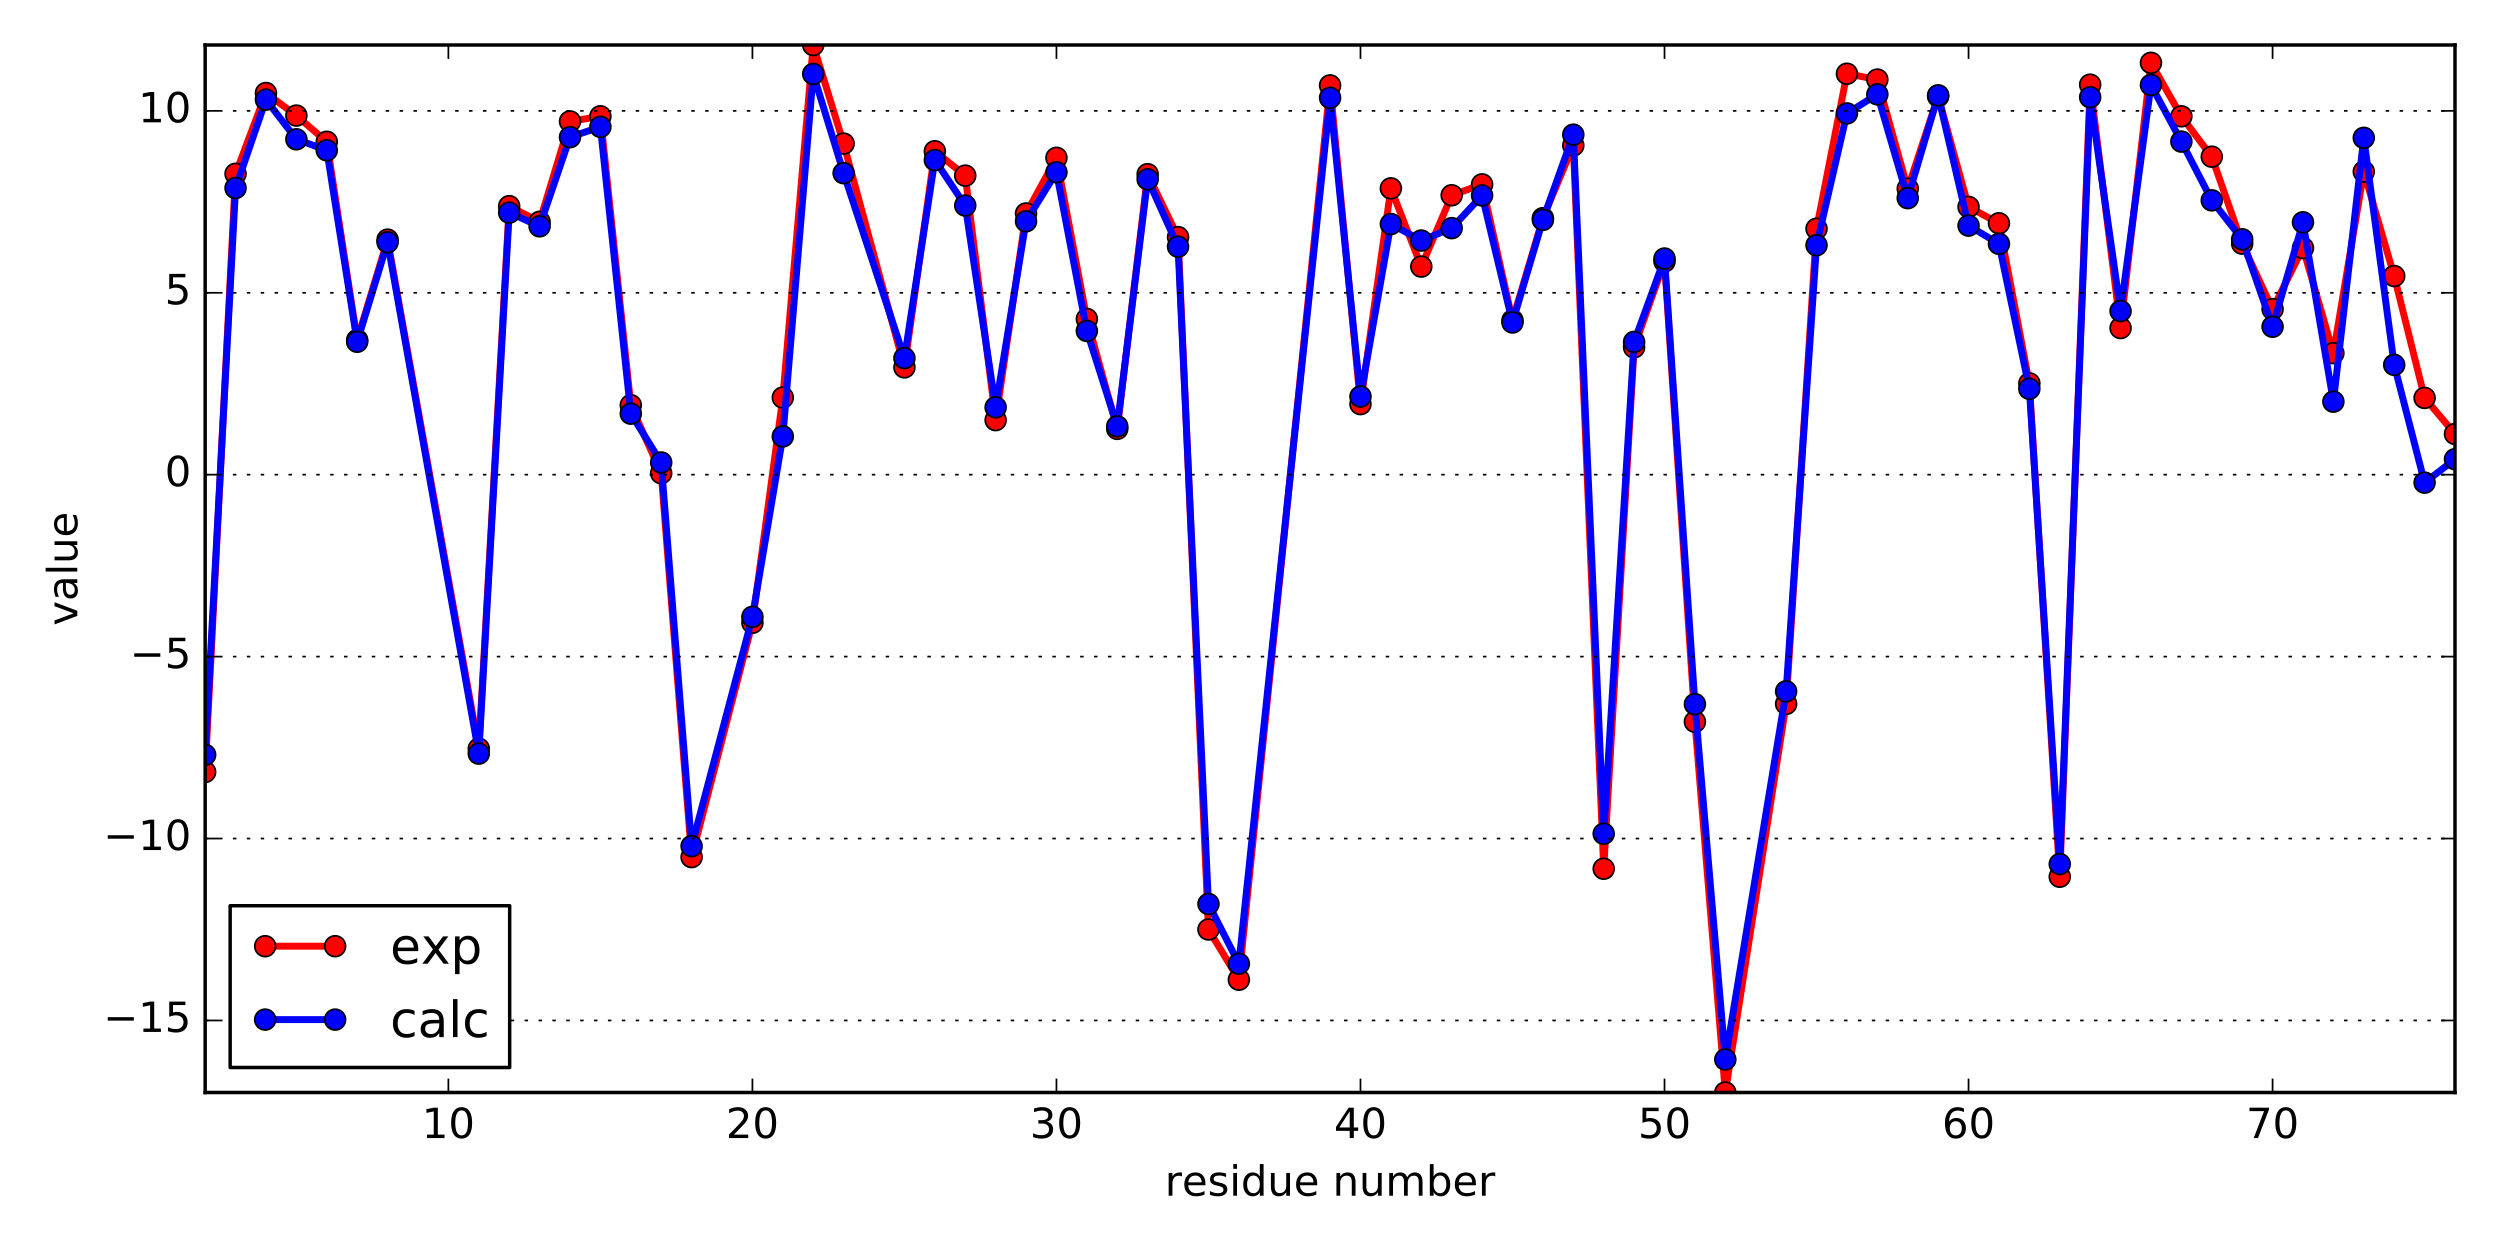 <?xml version="1.0" encoding="utf-8" standalone="no"?>
<!DOCTYPE svg PUBLIC "-//W3C//DTD SVG 1.1//EN"
  "http://www.w3.org/Graphics/SVG/1.1/DTD/svg11.dtd">
<!-- Created with matplotlib (http://matplotlib.org/) -->
<svg height="360pt" version="1.1" viewBox="0 0 720 360" width="720pt" xmlns="http://www.w3.org/2000/svg" xmlns:xlink="http://www.w3.org/1999/xlink">
 <defs>
  <style type="text/css">
*{stroke-linecap:butt;stroke-linejoin:round;stroke-miterlimit:100000;}
  </style>
 </defs>
 <g id="figure_1">
  <g id="patch_1">
   <path d="M 0 360 
L 720 360 
L 720 0 
L 0 0 
z
" style="fill:#ffffff;"/>
  </g>
  <g id="axes_1">
   <g id="patch_2">
    <path d="M 59.085 314.64 
L 707.04 314.64 
L 707.04 12.96 
L 59.085 12.96 
z
" style="fill:#ffffff;"/>
   </g>
   <g id="line2d_1">
    <path clip-path="url(#p160f3d3304)" d="M 59.085 222.323 
L 67.841 50.054 
L 76.597 26.792 
L 85.353 33.289 
L 94.11 40.833 
L 102.866 97.942 
L 111.622 69.021 
L 137.89 215.617 
L 146.646 59.38 
L 155.403 63.886 
L 164.159 34.965 
L 172.915 33.498 
L 181.671 116.699 
L 190.427 136.294 
L 199.183 246.843 
L 216.696 179.361 
L 225.452 114.498 
L 234.208 12.96 
L 242.964 41.357 
L 260.476 105.801 
L 269.233 43.558 
L 277.989 50.578 
L 286.745 120.995 
L 295.501 61.476 
L 304.257 45.444 
L 313.013 91.864 
L 321.769 123.51 
L 330.526 50.159 
L 339.282 68.287 
L 348.038 267.696 
L 356.794 282.156 
L 383.062 24.591 
L 391.819 116.384 
L 400.575 54.246 
L 409.331 76.775 
L 418.087 56.237 
L 426.843 53.093 
L 435.599 92.283 
L 444.356 62.838 
L 453.112 41.881 
L 461.868 250.196 
L 470.624 100.037 
L 479.38 75.308 
L 488.136 207.863 
L 496.892 314.64 
L 514.405 202.728 
L 523.161 65.877 
L 531.917 21.238 
L 540.673 22.915 
L 549.429 54.351 
L 558.185 27.735 
L 566.942 59.59 
L 575.698 64.305 
L 584.454 110.411 
L 593.21 252.502 
L 601.966 24.382 
L 610.722 94.484 
L 619.479 18.095 
L 628.235 33.498 
L 636.991 45.129 
L 645.747 70.173 
L 654.503 89.035 
L 663.259 71.431 
L 672.015 101.714 
L 680.772 49.426 
L 689.528 79.499 
L 698.284 114.603 
L 707.04 124.977 
" style="fill:none;stroke:#ff0000;stroke-linecap:square;stroke-width:2.0;"/>
    <defs>
     <path d="M 0 3 
C 0.796 3 1.559 2.684 2.121 2.121 
C 2.684 1.559 3 0.796 3 0 
C 3 -0.796 2.684 -1.559 2.121 -2.121 
C 1.559 -2.684 0.796 -3 0 -3 
C -0.796 -3 -1.559 -2.684 -2.121 -2.121 
C -2.684 -1.559 -3 -0.796 -3 0 
C -3 0.796 -2.684 1.559 -2.121 2.121 
C -1.559 2.684 -0.796 3 0 3 
z
" id="m607b6790c4" style="stroke:#000000;stroke-width:0.5;"/>
    </defs>
    <g clip-path="url(#p160f3d3304)">
     <use style="fill:#ff0000;stroke:#000000;stroke-width:0.5;" x="59.085" xlink:href="#m607b6790c4" y="222.323"/>
     <use style="fill:#ff0000;stroke:#000000;stroke-width:0.5;" x="67.841" xlink:href="#m607b6790c4" y="50.054"/>
     <use style="fill:#ff0000;stroke:#000000;stroke-width:0.5;" x="76.597" xlink:href="#m607b6790c4" y="26.792"/>
     <use style="fill:#ff0000;stroke:#000000;stroke-width:0.5;" x="85.353" xlink:href="#m607b6790c4" y="33.289"/>
     <use style="fill:#ff0000;stroke:#000000;stroke-width:0.5;" x="94.11" xlink:href="#m607b6790c4" y="40.833"/>
     <use style="fill:#ff0000;stroke:#000000;stroke-width:0.5;" x="102.866" xlink:href="#m607b6790c4" y="97.942"/>
     <use style="fill:#ff0000;stroke:#000000;stroke-width:0.5;" x="111.622" xlink:href="#m607b6790c4" y="69.021"/>
     <use style="fill:#ff0000;stroke:#000000;stroke-width:0.5;" x="137.89" xlink:href="#m607b6790c4" y="215.617"/>
     <use style="fill:#ff0000;stroke:#000000;stroke-width:0.5;" x="146.646" xlink:href="#m607b6790c4" y="59.38"/>
     <use style="fill:#ff0000;stroke:#000000;stroke-width:0.5;" x="155.403" xlink:href="#m607b6790c4" y="63.886"/>
     <use style="fill:#ff0000;stroke:#000000;stroke-width:0.5;" x="164.159" xlink:href="#m607b6790c4" y="34.965"/>
     <use style="fill:#ff0000;stroke:#000000;stroke-width:0.5;" x="172.915" xlink:href="#m607b6790c4" y="33.498"/>
     <use style="fill:#ff0000;stroke:#000000;stroke-width:0.5;" x="181.671" xlink:href="#m607b6790c4" y="116.699"/>
     <use style="fill:#ff0000;stroke:#000000;stroke-width:0.5;" x="190.427" xlink:href="#m607b6790c4" y="136.294"/>
     <use style="fill:#ff0000;stroke:#000000;stroke-width:0.5;" x="199.183" xlink:href="#m607b6790c4" y="246.843"/>
     <use style="fill:#ff0000;stroke:#000000;stroke-width:0.5;" x="216.696" xlink:href="#m607b6790c4" y="179.361"/>
     <use style="fill:#ff0000;stroke:#000000;stroke-width:0.5;" x="225.452" xlink:href="#m607b6790c4" y="114.498"/>
     <use style="fill:#ff0000;stroke:#000000;stroke-width:0.5;" x="234.208" xlink:href="#m607b6790c4" y="12.96"/>
     <use style="fill:#ff0000;stroke:#000000;stroke-width:0.5;" x="242.964" xlink:href="#m607b6790c4" y="41.357"/>
     <use style="fill:#ff0000;stroke:#000000;stroke-width:0.5;" x="260.476" xlink:href="#m607b6790c4" y="105.801"/>
     <use style="fill:#ff0000;stroke:#000000;stroke-width:0.5;" x="269.233" xlink:href="#m607b6790c4" y="43.558"/>
     <use style="fill:#ff0000;stroke:#000000;stroke-width:0.5;" x="277.989" xlink:href="#m607b6790c4" y="50.578"/>
     <use style="fill:#ff0000;stroke:#000000;stroke-width:0.5;" x="286.745" xlink:href="#m607b6790c4" y="120.995"/>
     <use style="fill:#ff0000;stroke:#000000;stroke-width:0.5;" x="295.501" xlink:href="#m607b6790c4" y="61.476"/>
     <use style="fill:#ff0000;stroke:#000000;stroke-width:0.5;" x="304.257" xlink:href="#m607b6790c4" y="45.444"/>
     <use style="fill:#ff0000;stroke:#000000;stroke-width:0.5;" x="313.013" xlink:href="#m607b6790c4" y="91.864"/>
     <use style="fill:#ff0000;stroke:#000000;stroke-width:0.5;" x="321.769" xlink:href="#m607b6790c4" y="123.51"/>
     <use style="fill:#ff0000;stroke:#000000;stroke-width:0.5;" x="330.526" xlink:href="#m607b6790c4" y="50.159"/>
     <use style="fill:#ff0000;stroke:#000000;stroke-width:0.5;" x="339.282" xlink:href="#m607b6790c4" y="68.287"/>
     <use style="fill:#ff0000;stroke:#000000;stroke-width:0.5;" x="348.038" xlink:href="#m607b6790c4" y="267.696"/>
     <use style="fill:#ff0000;stroke:#000000;stroke-width:0.5;" x="356.794" xlink:href="#m607b6790c4" y="282.156"/>
     <use style="fill:#ff0000;stroke:#000000;stroke-width:0.5;" x="383.062" xlink:href="#m607b6790c4" y="24.591"/>
     <use style="fill:#ff0000;stroke:#000000;stroke-width:0.5;" x="391.819" xlink:href="#m607b6790c4" y="116.384"/>
     <use style="fill:#ff0000;stroke:#000000;stroke-width:0.5;" x="400.575" xlink:href="#m607b6790c4" y="54.246"/>
     <use style="fill:#ff0000;stroke:#000000;stroke-width:0.5;" x="409.331" xlink:href="#m607b6790c4" y="76.775"/>
     <use style="fill:#ff0000;stroke:#000000;stroke-width:0.5;" x="418.087" xlink:href="#m607b6790c4" y="56.237"/>
     <use style="fill:#ff0000;stroke:#000000;stroke-width:0.5;" x="426.843" xlink:href="#m607b6790c4" y="53.093"/>
     <use style="fill:#ff0000;stroke:#000000;stroke-width:0.5;" x="435.599" xlink:href="#m607b6790c4" y="92.283"/>
     <use style="fill:#ff0000;stroke:#000000;stroke-width:0.5;" x="444.356" xlink:href="#m607b6790c4" y="62.838"/>
     <use style="fill:#ff0000;stroke:#000000;stroke-width:0.5;" x="453.112" xlink:href="#m607b6790c4" y="41.881"/>
     <use style="fill:#ff0000;stroke:#000000;stroke-width:0.5;" x="461.868" xlink:href="#m607b6790c4" y="250.196"/>
     <use style="fill:#ff0000;stroke:#000000;stroke-width:0.5;" x="470.624" xlink:href="#m607b6790c4" y="100.037"/>
     <use style="fill:#ff0000;stroke:#000000;stroke-width:0.5;" x="479.38" xlink:href="#m607b6790c4" y="75.308"/>
     <use style="fill:#ff0000;stroke:#000000;stroke-width:0.5;" x="488.136" xlink:href="#m607b6790c4" y="207.863"/>
     <use style="fill:#ff0000;stroke:#000000;stroke-width:0.5;" x="496.892" xlink:href="#m607b6790c4" y="314.64"/>
     <use style="fill:#ff0000;stroke:#000000;stroke-width:0.5;" x="514.405" xlink:href="#m607b6790c4" y="202.728"/>
     <use style="fill:#ff0000;stroke:#000000;stroke-width:0.5;" x="523.161" xlink:href="#m607b6790c4" y="65.877"/>
     <use style="fill:#ff0000;stroke:#000000;stroke-width:0.5;" x="531.917" xlink:href="#m607b6790c4" y="21.238"/>
     <use style="fill:#ff0000;stroke:#000000;stroke-width:0.5;" x="540.673" xlink:href="#m607b6790c4" y="22.915"/>
     <use style="fill:#ff0000;stroke:#000000;stroke-width:0.5;" x="549.429" xlink:href="#m607b6790c4" y="54.351"/>
     <use style="fill:#ff0000;stroke:#000000;stroke-width:0.5;" x="558.185" xlink:href="#m607b6790c4" y="27.735"/>
     <use style="fill:#ff0000;stroke:#000000;stroke-width:0.5;" x="566.942" xlink:href="#m607b6790c4" y="59.59"/>
     <use style="fill:#ff0000;stroke:#000000;stroke-width:0.5;" x="575.698" xlink:href="#m607b6790c4" y="64.305"/>
     <use style="fill:#ff0000;stroke:#000000;stroke-width:0.5;" x="584.454" xlink:href="#m607b6790c4" y="110.411"/>
     <use style="fill:#ff0000;stroke:#000000;stroke-width:0.5;" x="593.21" xlink:href="#m607b6790c4" y="252.502"/>
     <use style="fill:#ff0000;stroke:#000000;stroke-width:0.5;" x="601.966" xlink:href="#m607b6790c4" y="24.382"/>
     <use style="fill:#ff0000;stroke:#000000;stroke-width:0.5;" x="610.722" xlink:href="#m607b6790c4" y="94.484"/>
     <use style="fill:#ff0000;stroke:#000000;stroke-width:0.5;" x="619.479" xlink:href="#m607b6790c4" y="18.095"/>
     <use style="fill:#ff0000;stroke:#000000;stroke-width:0.5;" x="628.235" xlink:href="#m607b6790c4" y="33.498"/>
     <use style="fill:#ff0000;stroke:#000000;stroke-width:0.5;" x="636.991" xlink:href="#m607b6790c4" y="45.129"/>
     <use style="fill:#ff0000;stroke:#000000;stroke-width:0.5;" x="645.747" xlink:href="#m607b6790c4" y="70.173"/>
     <use style="fill:#ff0000;stroke:#000000;stroke-width:0.5;" x="654.503" xlink:href="#m607b6790c4" y="89.035"/>
     <use style="fill:#ff0000;stroke:#000000;stroke-width:0.5;" x="663.259" xlink:href="#m607b6790c4" y="71.431"/>
     <use style="fill:#ff0000;stroke:#000000;stroke-width:0.5;" x="672.015" xlink:href="#m607b6790c4" y="101.714"/>
     <use style="fill:#ff0000;stroke:#000000;stroke-width:0.5;" x="680.772" xlink:href="#m607b6790c4" y="49.426"/>
     <use style="fill:#ff0000;stroke:#000000;stroke-width:0.5;" x="689.528" xlink:href="#m607b6790c4" y="79.499"/>
     <use style="fill:#ff0000;stroke:#000000;stroke-width:0.5;" x="698.284" xlink:href="#m607b6790c4" y="114.603"/>
     <use style="fill:#ff0000;stroke:#000000;stroke-width:0.5;" x="707.04" xlink:href="#m607b6790c4" y="124.977"/>
    </g>
   </g>
   <g id="line2d_2">
    <path clip-path="url(#p160f3d3304)" d="M 59.085 217.396 
L 67.841 54.156 
L 76.597 28.693 
L 85.353 40.116 
L 94.11 43.276 
L 102.866 98.426 
L 111.622 69.771 
L 137.89 217.043 
L 146.646 61.243 
L 155.403 65.179 
L 164.159 39.501 
L 172.915 36.523 
L 181.671 119.136 
L 190.427 133.199 
L 199.183 243.696 
L 216.696 177.648 
L 225.452 125.694 
L 234.208 21.294 
L 242.964 49.87 
L 260.476 103.143 
L 269.233 46.095 
L 277.989 59.186 
L 286.745 117.312 
L 295.501 63.726 
L 304.257 49.602 
L 313.013 95.312 
L 321.769 122.781 
L 330.526 51.628 
L 339.282 71.035 
L 348.038 260.339 
L 356.794 277.558 
L 383.062 28.163 
L 391.819 114.209 
L 400.575 64.528 
L 409.331 69.28 
L 418.087 65.702 
L 426.843 56.292 
L 435.599 92.876 
L 444.356 63.324 
L 453.112 38.786 
L 461.868 240.123 
L 470.624 98.469 
L 479.38 74.454 
L 488.136 202.795 
L 496.892 305.131 
L 514.405 199.106 
L 523.161 70.622 
L 531.917 32.666 
L 540.673 27.168 
L 549.429 57.067 
L 558.185 27.448 
L 566.942 64.978 
L 575.698 70.217 
L 584.454 111.969 
L 593.21 248.853 
L 601.966 27.999 
L 610.722 89.594 
L 619.479 24.466 
L 628.235 40.776 
L 636.991 57.701 
L 645.747 68.921 
L 654.503 94.104 
L 663.259 64.023 
L 672.015 115.682 
L 680.772 39.696 
L 689.528 105.084 
L 698.284 139.001 
L 707.04 132.25 
" style="fill:none;stroke:#0000ff;stroke-linecap:square;stroke-width:2.0;"/>
    <defs>
     <path d="M 0 3 
C 0.796 3 1.559 2.684 2.121 2.121 
C 2.684 1.559 3 0.796 3 0 
C 3 -0.796 2.684 -1.559 2.121 -2.121 
C 1.559 -2.684 0.796 -3 0 -3 
C -0.796 -3 -1.559 -2.684 -2.121 -2.121 
C -2.684 -1.559 -3 -0.796 -3 0 
C -3 0.796 -2.684 1.559 -2.121 2.121 
C -1.559 2.684 -0.796 3 0 3 
z
" id="m1ffae4283c" style="stroke:#000000;stroke-width:0.5;"/>
    </defs>
    <g clip-path="url(#p160f3d3304)">
     <use style="fill:#0000ff;stroke:#000000;stroke-width:0.5;" x="59.085" xlink:href="#m1ffae4283c" y="217.396"/>
     <use style="fill:#0000ff;stroke:#000000;stroke-width:0.5;" x="67.841" xlink:href="#m1ffae4283c" y="54.156"/>
     <use style="fill:#0000ff;stroke:#000000;stroke-width:0.5;" x="76.597" xlink:href="#m1ffae4283c" y="28.693"/>
     <use style="fill:#0000ff;stroke:#000000;stroke-width:0.5;" x="85.353" xlink:href="#m1ffae4283c" y="40.116"/>
     <use style="fill:#0000ff;stroke:#000000;stroke-width:0.5;" x="94.11" xlink:href="#m1ffae4283c" y="43.276"/>
     <use style="fill:#0000ff;stroke:#000000;stroke-width:0.5;" x="102.866" xlink:href="#m1ffae4283c" y="98.426"/>
     <use style="fill:#0000ff;stroke:#000000;stroke-width:0.5;" x="111.622" xlink:href="#m1ffae4283c" y="69.771"/>
     <use style="fill:#0000ff;stroke:#000000;stroke-width:0.5;" x="137.89" xlink:href="#m1ffae4283c" y="217.043"/>
     <use style="fill:#0000ff;stroke:#000000;stroke-width:0.5;" x="146.646" xlink:href="#m1ffae4283c" y="61.243"/>
     <use style="fill:#0000ff;stroke:#000000;stroke-width:0.5;" x="155.403" xlink:href="#m1ffae4283c" y="65.179"/>
     <use style="fill:#0000ff;stroke:#000000;stroke-width:0.5;" x="164.159" xlink:href="#m1ffae4283c" y="39.501"/>
     <use style="fill:#0000ff;stroke:#000000;stroke-width:0.5;" x="172.915" xlink:href="#m1ffae4283c" y="36.523"/>
     <use style="fill:#0000ff;stroke:#000000;stroke-width:0.5;" x="181.671" xlink:href="#m1ffae4283c" y="119.136"/>
     <use style="fill:#0000ff;stroke:#000000;stroke-width:0.5;" x="190.427" xlink:href="#m1ffae4283c" y="133.199"/>
     <use style="fill:#0000ff;stroke:#000000;stroke-width:0.5;" x="199.183" xlink:href="#m1ffae4283c" y="243.696"/>
     <use style="fill:#0000ff;stroke:#000000;stroke-width:0.5;" x="216.696" xlink:href="#m1ffae4283c" y="177.648"/>
     <use style="fill:#0000ff;stroke:#000000;stroke-width:0.5;" x="225.452" xlink:href="#m1ffae4283c" y="125.694"/>
     <use style="fill:#0000ff;stroke:#000000;stroke-width:0.5;" x="234.208" xlink:href="#m1ffae4283c" y="21.294"/>
     <use style="fill:#0000ff;stroke:#000000;stroke-width:0.5;" x="242.964" xlink:href="#m1ffae4283c" y="49.87"/>
     <use style="fill:#0000ff;stroke:#000000;stroke-width:0.5;" x="260.476" xlink:href="#m1ffae4283c" y="103.143"/>
     <use style="fill:#0000ff;stroke:#000000;stroke-width:0.5;" x="269.233" xlink:href="#m1ffae4283c" y="46.095"/>
     <use style="fill:#0000ff;stroke:#000000;stroke-width:0.5;" x="277.989" xlink:href="#m1ffae4283c" y="59.186"/>
     <use style="fill:#0000ff;stroke:#000000;stroke-width:0.5;" x="286.745" xlink:href="#m1ffae4283c" y="117.312"/>
     <use style="fill:#0000ff;stroke:#000000;stroke-width:0.5;" x="295.501" xlink:href="#m1ffae4283c" y="63.726"/>
     <use style="fill:#0000ff;stroke:#000000;stroke-width:0.5;" x="304.257" xlink:href="#m1ffae4283c" y="49.602"/>
     <use style="fill:#0000ff;stroke:#000000;stroke-width:0.5;" x="313.013" xlink:href="#m1ffae4283c" y="95.312"/>
     <use style="fill:#0000ff;stroke:#000000;stroke-width:0.5;" x="321.769" xlink:href="#m1ffae4283c" y="122.781"/>
     <use style="fill:#0000ff;stroke:#000000;stroke-width:0.5;" x="330.526" xlink:href="#m1ffae4283c" y="51.628"/>
     <use style="fill:#0000ff;stroke:#000000;stroke-width:0.5;" x="339.282" xlink:href="#m1ffae4283c" y="71.035"/>
     <use style="fill:#0000ff;stroke:#000000;stroke-width:0.5;" x="348.038" xlink:href="#m1ffae4283c" y="260.339"/>
     <use style="fill:#0000ff;stroke:#000000;stroke-width:0.5;" x="356.794" xlink:href="#m1ffae4283c" y="277.558"/>
     <use style="fill:#0000ff;stroke:#000000;stroke-width:0.5;" x="383.062" xlink:href="#m1ffae4283c" y="28.163"/>
     <use style="fill:#0000ff;stroke:#000000;stroke-width:0.5;" x="391.819" xlink:href="#m1ffae4283c" y="114.209"/>
     <use style="fill:#0000ff;stroke:#000000;stroke-width:0.5;" x="400.575" xlink:href="#m1ffae4283c" y="64.528"/>
     <use style="fill:#0000ff;stroke:#000000;stroke-width:0.5;" x="409.331" xlink:href="#m1ffae4283c" y="69.28"/>
     <use style="fill:#0000ff;stroke:#000000;stroke-width:0.5;" x="418.087" xlink:href="#m1ffae4283c" y="65.702"/>
     <use style="fill:#0000ff;stroke:#000000;stroke-width:0.5;" x="426.843" xlink:href="#m1ffae4283c" y="56.292"/>
     <use style="fill:#0000ff;stroke:#000000;stroke-width:0.5;" x="435.599" xlink:href="#m1ffae4283c" y="92.876"/>
     <use style="fill:#0000ff;stroke:#000000;stroke-width:0.5;" x="444.356" xlink:href="#m1ffae4283c" y="63.324"/>
     <use style="fill:#0000ff;stroke:#000000;stroke-width:0.5;" x="453.112" xlink:href="#m1ffae4283c" y="38.786"/>
     <use style="fill:#0000ff;stroke:#000000;stroke-width:0.5;" x="461.868" xlink:href="#m1ffae4283c" y="240.123"/>
     <use style="fill:#0000ff;stroke:#000000;stroke-width:0.5;" x="470.624" xlink:href="#m1ffae4283c" y="98.469"/>
     <use style="fill:#0000ff;stroke:#000000;stroke-width:0.5;" x="479.38" xlink:href="#m1ffae4283c" y="74.454"/>
     <use style="fill:#0000ff;stroke:#000000;stroke-width:0.5;" x="488.136" xlink:href="#m1ffae4283c" y="202.795"/>
     <use style="fill:#0000ff;stroke:#000000;stroke-width:0.5;" x="496.892" xlink:href="#m1ffae4283c" y="305.131"/>
     <use style="fill:#0000ff;stroke:#000000;stroke-width:0.5;" x="514.405" xlink:href="#m1ffae4283c" y="199.106"/>
     <use style="fill:#0000ff;stroke:#000000;stroke-width:0.5;" x="523.161" xlink:href="#m1ffae4283c" y="70.622"/>
     <use style="fill:#0000ff;stroke:#000000;stroke-width:0.5;" x="531.917" xlink:href="#m1ffae4283c" y="32.666"/>
     <use style="fill:#0000ff;stroke:#000000;stroke-width:0.5;" x="540.673" xlink:href="#m1ffae4283c" y="27.168"/>
     <use style="fill:#0000ff;stroke:#000000;stroke-width:0.5;" x="549.429" xlink:href="#m1ffae4283c" y="57.067"/>
     <use style="fill:#0000ff;stroke:#000000;stroke-width:0.5;" x="558.185" xlink:href="#m1ffae4283c" y="27.448"/>
     <use style="fill:#0000ff;stroke:#000000;stroke-width:0.5;" x="566.942" xlink:href="#m1ffae4283c" y="64.978"/>
     <use style="fill:#0000ff;stroke:#000000;stroke-width:0.5;" x="575.698" xlink:href="#m1ffae4283c" y="70.217"/>
     <use style="fill:#0000ff;stroke:#000000;stroke-width:0.5;" x="584.454" xlink:href="#m1ffae4283c" y="111.969"/>
     <use style="fill:#0000ff;stroke:#000000;stroke-width:0.5;" x="593.21" xlink:href="#m1ffae4283c" y="248.853"/>
     <use style="fill:#0000ff;stroke:#000000;stroke-width:0.5;" x="601.966" xlink:href="#m1ffae4283c" y="27.999"/>
     <use style="fill:#0000ff;stroke:#000000;stroke-width:0.5;" x="610.722" xlink:href="#m1ffae4283c" y="89.594"/>
     <use style="fill:#0000ff;stroke:#000000;stroke-width:0.5;" x="619.479" xlink:href="#m1ffae4283c" y="24.466"/>
     <use style="fill:#0000ff;stroke:#000000;stroke-width:0.5;" x="628.235" xlink:href="#m1ffae4283c" y="40.776"/>
     <use style="fill:#0000ff;stroke:#000000;stroke-width:0.5;" x="636.991" xlink:href="#m1ffae4283c" y="57.701"/>
     <use style="fill:#0000ff;stroke:#000000;stroke-width:0.5;" x="645.747" xlink:href="#m1ffae4283c" y="68.921"/>
     <use style="fill:#0000ff;stroke:#000000;stroke-width:0.5;" x="654.503" xlink:href="#m1ffae4283c" y="94.104"/>
     <use style="fill:#0000ff;stroke:#000000;stroke-width:0.5;" x="663.259" xlink:href="#m1ffae4283c" y="64.023"/>
     <use style="fill:#0000ff;stroke:#000000;stroke-width:0.5;" x="672.015" xlink:href="#m1ffae4283c" y="115.682"/>
     <use style="fill:#0000ff;stroke:#000000;stroke-width:0.5;" x="680.772" xlink:href="#m1ffae4283c" y="39.696"/>
     <use style="fill:#0000ff;stroke:#000000;stroke-width:0.5;" x="689.528" xlink:href="#m1ffae4283c" y="105.084"/>
     <use style="fill:#0000ff;stroke:#000000;stroke-width:0.5;" x="698.284" xlink:href="#m1ffae4283c" y="139.001"/>
     <use style="fill:#0000ff;stroke:#000000;stroke-width:0.5;" x="707.04" xlink:href="#m1ffae4283c" y="132.25"/>
    </g>
   </g>
   <g id="patch_3">
    <path d="M 707.04 314.64 
L 707.04 12.96 
" style="fill:none;stroke:#000000;stroke-linecap:square;stroke-linejoin:miter;"/>
   </g>
   <g id="patch_4">
    <path d="M 59.085 314.64 
L 59.085 12.96 
" style="fill:none;stroke:#000000;stroke-linecap:square;stroke-linejoin:miter;"/>
   </g>
   <g id="patch_5">
    <path d="M 59.085 314.64 
L 707.04 314.64 
" style="fill:none;stroke:#000000;stroke-linecap:square;stroke-linejoin:miter;"/>
   </g>
   <g id="patch_6">
    <path d="M 59.085 12.96 
L 707.04 12.96 
" style="fill:none;stroke:#000000;stroke-linecap:square;stroke-linejoin:miter;"/>
   </g>
   <g id="matplotlib.axis_1">
    <g id="xtick_1">
     <g id="line2d_3">
      <defs>
       <path d="M 0 0 
L 0 -4 
" id="mbfc2d068c1" style="stroke:#000000;stroke-width:0.5;"/>
      </defs>
      <g>
       <use style="stroke:#000000;stroke-width:0.5;" x="129.134" xlink:href="#mbfc2d068c1" y="314.64"/>
      </g>
     </g>
     <g id="line2d_4">
      <defs>
       <path d="M 0 0 
L 0 4 
" id="m05f166c2c7" style="stroke:#000000;stroke-width:0.5;"/>
      </defs>
      <g>
       <use style="stroke:#000000;stroke-width:0.5;" x="129.134" xlink:href="#m05f166c2c7" y="12.96"/>
      </g>
     </g>
     <g id="text_1">
      <!-- 10 -->
      <defs>
       <path d="M 12.406 8.297 
L 28.516 8.297 
L 28.516 63.922 
L 10.984 60.406 
L 10.984 69.391 
L 28.422 72.906 
L 38.281 72.906 
L 38.281 8.297 
L 54.391 8.297 
L 54.391 0 
L 12.406 0 
z
" id="BitstreamVeraSans-Roman-31"/>
       <path d="M 31.781 66.406 
Q 24.172 66.406 20.328 58.906 
Q 16.5 51.422 16.5 36.375 
Q 16.5 21.391 20.328 13.891 
Q 24.172 6.391 31.781 6.391 
Q 39.453 6.391 43.281 13.891 
Q 47.125 21.391 47.125 36.375 
Q 47.125 51.422 43.281 58.906 
Q 39.453 66.406 31.781 66.406 
M 31.781 74.219 
Q 44.047 74.219 50.516 64.516 
Q 56.984 54.828 56.984 36.375 
Q 56.984 17.969 50.516 8.266 
Q 44.047 -1.422 31.781 -1.422 
Q 19.531 -1.422 13.062 8.266 
Q 6.594 17.969 6.594 36.375 
Q 6.594 54.828 13.062 64.516 
Q 19.531 74.219 31.781 74.219 
" id="BitstreamVeraSans-Roman-30"/>
      </defs>
      <g transform="translate(121.499 327.758)scale(0.12 -0.12)">
       <use xlink:href="#BitstreamVeraSans-Roman-31"/>
       <use x="63.623" xlink:href="#BitstreamVeraSans-Roman-30"/>
      </g>
     </g>
    </g>
    <g id="xtick_2">
     <g id="line2d_5">
      <g>
       <use style="stroke:#000000;stroke-width:0.5;" x="216.696" xlink:href="#mbfc2d068c1" y="314.64"/>
      </g>
     </g>
     <g id="line2d_6">
      <g>
       <use style="stroke:#000000;stroke-width:0.5;" x="216.696" xlink:href="#m05f166c2c7" y="12.96"/>
      </g>
     </g>
     <g id="text_2">
      <!-- 20 -->
      <defs>
       <path d="M 19.188 8.297 
L 53.609 8.297 
L 53.609 0 
L 7.328 0 
L 7.328 8.297 
Q 12.938 14.109 22.625 23.891 
Q 32.328 33.688 34.812 36.531 
Q 39.547 41.844 41.422 45.531 
Q 43.312 49.219 43.312 52.781 
Q 43.312 58.594 39.234 62.25 
Q 35.156 65.922 28.609 65.922 
Q 23.969 65.922 18.812 64.312 
Q 13.672 62.703 7.812 59.422 
L 7.812 69.391 
Q 13.766 71.781 18.938 73 
Q 24.125 74.219 28.422 74.219 
Q 39.75 74.219 46.484 68.547 
Q 53.219 62.891 53.219 53.422 
Q 53.219 48.922 51.531 44.891 
Q 49.859 40.875 45.406 35.406 
Q 44.188 33.984 37.641 27.219 
Q 31.109 20.453 19.188 8.297 
" id="BitstreamVeraSans-Roman-32"/>
      </defs>
      <g transform="translate(209.061 327.758)scale(0.12 -0.12)">
       <use xlink:href="#BitstreamVeraSans-Roman-32"/>
       <use x="63.623" xlink:href="#BitstreamVeraSans-Roman-30"/>
      </g>
     </g>
    </g>
    <g id="xtick_3">
     <g id="line2d_7">
      <g>
       <use style="stroke:#000000;stroke-width:0.5;" x="304.257" xlink:href="#mbfc2d068c1" y="314.64"/>
      </g>
     </g>
     <g id="line2d_8">
      <g>
       <use style="stroke:#000000;stroke-width:0.5;" x="304.257" xlink:href="#m05f166c2c7" y="12.96"/>
      </g>
     </g>
     <g id="text_3">
      <!-- 30 -->
      <defs>
       <path d="M 40.578 39.312 
Q 47.656 37.797 51.625 33 
Q 55.609 28.219 55.609 21.188 
Q 55.609 10.406 48.188 4.484 
Q 40.766 -1.422 27.094 -1.422 
Q 22.516 -1.422 17.656 -0.516 
Q 12.797 0.391 7.625 2.203 
L 7.625 11.719 
Q 11.719 9.328 16.594 8.109 
Q 21.484 6.891 26.812 6.891 
Q 36.078 6.891 40.938 10.547 
Q 45.797 14.203 45.797 21.188 
Q 45.797 27.641 41.281 31.266 
Q 36.766 34.906 28.719 34.906 
L 20.219 34.906 
L 20.219 43.016 
L 29.109 43.016 
Q 36.375 43.016 40.234 45.922 
Q 44.094 48.828 44.094 54.297 
Q 44.094 59.906 40.109 62.906 
Q 36.141 65.922 28.719 65.922 
Q 24.656 65.922 20.016 65.031 
Q 15.375 64.156 9.812 62.312 
L 9.812 71.094 
Q 15.438 72.656 20.344 73.438 
Q 25.25 74.219 29.594 74.219 
Q 40.828 74.219 47.359 69.109 
Q 53.906 64.016 53.906 55.328 
Q 53.906 49.266 50.438 45.094 
Q 46.969 40.922 40.578 39.312 
" id="BitstreamVeraSans-Roman-33"/>
      </defs>
      <g transform="translate(296.622 327.758)scale(0.12 -0.12)">
       <use xlink:href="#BitstreamVeraSans-Roman-33"/>
       <use x="63.623" xlink:href="#BitstreamVeraSans-Roman-30"/>
      </g>
     </g>
    </g>
    <g id="xtick_4">
     <g id="line2d_9">
      <g>
       <use style="stroke:#000000;stroke-width:0.5;" x="391.819" xlink:href="#mbfc2d068c1" y="314.64"/>
      </g>
     </g>
     <g id="line2d_10">
      <g>
       <use style="stroke:#000000;stroke-width:0.5;" x="391.819" xlink:href="#m05f166c2c7" y="12.96"/>
      </g>
     </g>
     <g id="text_4">
      <!-- 40 -->
      <defs>
       <path d="M 37.797 64.312 
L 12.891 25.391 
L 37.797 25.391 
z
M 35.203 72.906 
L 47.609 72.906 
L 47.609 25.391 
L 58.016 25.391 
L 58.016 17.188 
L 47.609 17.188 
L 47.609 0 
L 37.797 0 
L 37.797 17.188 
L 4.891 17.188 
L 4.891 26.703 
z
" id="BitstreamVeraSans-Roman-34"/>
      </defs>
      <g transform="translate(384.184 327.758)scale(0.12 -0.12)">
       <use xlink:href="#BitstreamVeraSans-Roman-34"/>
       <use x="63.623" xlink:href="#BitstreamVeraSans-Roman-30"/>
      </g>
     </g>
    </g>
    <g id="xtick_5">
     <g id="line2d_11">
      <g>
       <use style="stroke:#000000;stroke-width:0.5;" x="479.38" xlink:href="#mbfc2d068c1" y="314.64"/>
      </g>
     </g>
     <g id="line2d_12">
      <g>
       <use style="stroke:#000000;stroke-width:0.5;" x="479.38" xlink:href="#m05f166c2c7" y="12.96"/>
      </g>
     </g>
     <g id="text_5">
      <!-- 50 -->
      <defs>
       <path d="M 10.797 72.906 
L 49.516 72.906 
L 49.516 64.594 
L 19.828 64.594 
L 19.828 46.734 
Q 21.969 47.469 24.109 47.828 
Q 26.266 48.188 28.422 48.188 
Q 40.625 48.188 47.75 41.5 
Q 54.891 34.812 54.891 23.391 
Q 54.891 11.625 47.562 5.094 
Q 40.234 -1.422 26.906 -1.422 
Q 22.312 -1.422 17.547 -0.641 
Q 12.797 0.141 7.719 1.703 
L 7.719 11.625 
Q 12.109 9.234 16.797 8.062 
Q 21.484 6.891 26.703 6.891 
Q 35.156 6.891 40.078 11.328 
Q 45.016 15.766 45.016 23.391 
Q 45.016 31 40.078 35.438 
Q 35.156 39.891 26.703 39.891 
Q 22.75 39.891 18.812 39.016 
Q 14.891 38.141 10.797 36.281 
z
" id="BitstreamVeraSans-Roman-35"/>
      </defs>
      <g transform="translate(471.745 327.758)scale(0.12 -0.12)">
       <use xlink:href="#BitstreamVeraSans-Roman-35"/>
       <use x="63.623" xlink:href="#BitstreamVeraSans-Roman-30"/>
      </g>
     </g>
    </g>
    <g id="xtick_6">
     <g id="line2d_13">
      <g>
       <use style="stroke:#000000;stroke-width:0.5;" x="566.942" xlink:href="#mbfc2d068c1" y="314.64"/>
      </g>
     </g>
     <g id="line2d_14">
      <g>
       <use style="stroke:#000000;stroke-width:0.5;" x="566.942" xlink:href="#m05f166c2c7" y="12.96"/>
      </g>
     </g>
     <g id="text_6">
      <!-- 60 -->
      <defs>
       <path d="M 33.016 40.375 
Q 26.375 40.375 22.484 35.828 
Q 18.609 31.297 18.609 23.391 
Q 18.609 15.531 22.484 10.953 
Q 26.375 6.391 33.016 6.391 
Q 39.656 6.391 43.531 10.953 
Q 47.406 15.531 47.406 23.391 
Q 47.406 31.297 43.531 35.828 
Q 39.656 40.375 33.016 40.375 
M 52.594 71.297 
L 52.594 62.312 
Q 48.875 64.062 45.094 64.984 
Q 41.312 65.922 37.594 65.922 
Q 27.828 65.922 22.672 59.328 
Q 17.531 52.734 16.797 39.406 
Q 19.672 43.656 24.016 45.922 
Q 28.375 48.188 33.594 48.188 
Q 44.578 48.188 50.953 41.516 
Q 57.328 34.859 57.328 23.391 
Q 57.328 12.156 50.688 5.359 
Q 44.047 -1.422 33.016 -1.422 
Q 20.359 -1.422 13.672 8.266 
Q 6.984 17.969 6.984 36.375 
Q 6.984 53.656 15.188 63.938 
Q 23.391 74.219 37.203 74.219 
Q 40.922 74.219 44.703 73.484 
Q 48.484 72.75 52.594 71.297 
" id="BitstreamVeraSans-Roman-36"/>
      </defs>
      <g transform="translate(559.307 327.758)scale(0.12 -0.12)">
       <use xlink:href="#BitstreamVeraSans-Roman-36"/>
       <use x="63.623" xlink:href="#BitstreamVeraSans-Roman-30"/>
      </g>
     </g>
    </g>
    <g id="xtick_7">
     <g id="line2d_15">
      <g>
       <use style="stroke:#000000;stroke-width:0.5;" x="654.503" xlink:href="#mbfc2d068c1" y="314.64"/>
      </g>
     </g>
     <g id="line2d_16">
      <g>
       <use style="stroke:#000000;stroke-width:0.5;" x="654.503" xlink:href="#m05f166c2c7" y="12.96"/>
      </g>
     </g>
     <g id="text_7">
      <!-- 70 -->
      <defs>
       <path d="M 8.203 72.906 
L 55.078 72.906 
L 55.078 68.703 
L 28.609 0 
L 18.312 0 
L 43.219 64.594 
L 8.203 64.594 
z
" id="BitstreamVeraSans-Roman-37"/>
      </defs>
      <g transform="translate(646.868 327.758)scale(0.12 -0.12)">
       <use xlink:href="#BitstreamVeraSans-Roman-37"/>
       <use x="63.623" xlink:href="#BitstreamVeraSans-Roman-30"/>
      </g>
     </g>
    </g>
    <g id="text_8">
     <!-- residue number -->
     <defs>
      <path d="M 45.406 46.391 
L 45.406 75.984 
L 54.391 75.984 
L 54.391 0 
L 45.406 0 
L 45.406 8.203 
Q 42.578 3.328 38.25 0.953 
Q 33.938 -1.422 27.875 -1.422 
Q 17.969 -1.422 11.734 6.484 
Q 5.516 14.406 5.516 27.297 
Q 5.516 40.188 11.734 48.094 
Q 17.969 56 27.875 56 
Q 33.938 56 38.25 53.625 
Q 42.578 51.266 45.406 46.391 
M 14.797 27.297 
Q 14.797 17.391 18.875 11.75 
Q 22.953 6.109 30.078 6.109 
Q 37.203 6.109 41.297 11.75 
Q 45.406 17.391 45.406 27.297 
Q 45.406 37.203 41.297 42.844 
Q 37.203 48.484 30.078 48.484 
Q 22.953 48.484 18.875 42.844 
Q 14.797 37.203 14.797 27.297 
" id="BitstreamVeraSans-Roman-64"/>
      <path id="BitstreamVeraSans-Roman-20"/>
      <path d="M 9.422 54.688 
L 18.406 54.688 
L 18.406 0 
L 9.422 0 
z
M 9.422 75.984 
L 18.406 75.984 
L 18.406 64.594 
L 9.422 64.594 
z
" id="BitstreamVeraSans-Roman-69"/>
      <path d="M 8.5 21.578 
L 8.5 54.688 
L 17.484 54.688 
L 17.484 21.922 
Q 17.484 14.156 20.5 10.266 
Q 23.531 6.391 29.594 6.391 
Q 36.859 6.391 41.078 11.031 
Q 45.312 15.672 45.312 23.688 
L 45.312 54.688 
L 54.297 54.688 
L 54.297 0 
L 45.312 0 
L 45.312 8.406 
Q 42.047 3.422 37.719 1 
Q 33.406 -1.422 27.688 -1.422 
Q 18.266 -1.422 13.375 4.438 
Q 8.5 10.297 8.5 21.578 
" id="BitstreamVeraSans-Roman-75"/>
      <path d="M 56.203 29.594 
L 56.203 25.203 
L 14.891 25.203 
Q 15.484 15.922 20.484 11.062 
Q 25.484 6.203 34.422 6.203 
Q 39.594 6.203 44.453 7.469 
Q 49.312 8.734 54.109 11.281 
L 54.109 2.781 
Q 49.266 0.734 44.188 -0.344 
Q 39.109 -1.422 33.891 -1.422 
Q 20.797 -1.422 13.156 6.188 
Q 5.516 13.812 5.516 26.812 
Q 5.516 40.234 12.766 48.109 
Q 20.016 56 32.328 56 
Q 43.359 56 49.781 48.891 
Q 56.203 41.797 56.203 29.594 
M 47.219 32.234 
Q 47.125 39.594 43.094 43.984 
Q 39.062 48.391 32.422 48.391 
Q 24.906 48.391 20.391 44.141 
Q 15.875 39.891 15.188 32.172 
z
" id="BitstreamVeraSans-Roman-65"/>
      <path d="M 41.109 46.297 
Q 39.594 47.172 37.812 47.578 
Q 36.031 48 33.891 48 
Q 26.266 48 22.188 43.047 
Q 18.109 38.094 18.109 28.812 
L 18.109 0 
L 9.078 0 
L 9.078 54.688 
L 18.109 54.688 
L 18.109 46.188 
Q 20.953 51.172 25.484 53.578 
Q 30.031 56 36.531 56 
Q 37.453 56 38.578 55.875 
Q 39.703 55.766 41.062 55.516 
z
" id="BitstreamVeraSans-Roman-72"/>
      <path d="M 44.281 53.078 
L 44.281 44.578 
Q 40.484 46.531 36.375 47.5 
Q 32.281 48.484 27.875 48.484 
Q 21.188 48.484 17.844 46.438 
Q 14.5 44.391 14.5 40.281 
Q 14.5 37.156 16.891 35.375 
Q 19.281 33.594 26.516 31.984 
L 29.594 31.297 
Q 39.156 29.25 43.188 25.516 
Q 47.219 21.781 47.219 15.094 
Q 47.219 7.469 41.188 3.016 
Q 35.156 -1.422 24.609 -1.422 
Q 20.219 -1.422 15.453 -0.562 
Q 10.688 0.297 5.422 2 
L 5.422 11.281 
Q 10.406 8.688 15.234 7.391 
Q 20.062 6.109 24.812 6.109 
Q 31.156 6.109 34.562 8.281 
Q 37.984 10.453 37.984 14.406 
Q 37.984 18.062 35.516 20.016 
Q 33.062 21.969 24.703 23.781 
L 21.578 24.516 
Q 13.234 26.266 9.516 29.906 
Q 5.812 33.547 5.812 39.891 
Q 5.812 47.609 11.281 51.797 
Q 16.75 56 26.812 56 
Q 31.781 56 36.172 55.266 
Q 40.578 54.547 44.281 53.078 
" id="BitstreamVeraSans-Roman-73"/>
      <path d="M 48.688 27.297 
Q 48.688 37.203 44.609 42.844 
Q 40.531 48.484 33.406 48.484 
Q 26.266 48.484 22.188 42.844 
Q 18.109 37.203 18.109 27.297 
Q 18.109 17.391 22.188 11.75 
Q 26.266 6.109 33.406 6.109 
Q 40.531 6.109 44.609 11.75 
Q 48.688 17.391 48.688 27.297 
M 18.109 46.391 
Q 20.953 51.266 25.266 53.625 
Q 29.594 56 35.594 56 
Q 45.562 56 51.781 48.094 
Q 58.016 40.188 58.016 27.297 
Q 58.016 14.406 51.781 6.484 
Q 45.562 -1.422 35.594 -1.422 
Q 29.594 -1.422 25.266 0.953 
Q 20.953 3.328 18.109 8.203 
L 18.109 0 
L 9.078 0 
L 9.078 75.984 
L 18.109 75.984 
z
" id="BitstreamVeraSans-Roman-62"/>
      <path d="M 54.891 33.016 
L 54.891 0 
L 45.906 0 
L 45.906 32.719 
Q 45.906 40.484 42.875 44.328 
Q 39.844 48.188 33.797 48.188 
Q 26.516 48.188 22.312 43.547 
Q 18.109 38.922 18.109 30.906 
L 18.109 0 
L 9.078 0 
L 9.078 54.688 
L 18.109 54.688 
L 18.109 46.188 
Q 21.344 51.125 25.703 53.562 
Q 30.078 56 35.797 56 
Q 45.219 56 50.047 50.172 
Q 54.891 44.344 54.891 33.016 
" id="BitstreamVeraSans-Roman-6e"/>
      <path d="M 52 44.188 
Q 55.375 50.25 60.062 53.125 
Q 64.75 56 71.094 56 
Q 79.641 56 84.281 50.016 
Q 88.922 44.047 88.922 33.016 
L 88.922 0 
L 79.891 0 
L 79.891 32.719 
Q 79.891 40.578 77.094 44.375 
Q 74.312 48.188 68.609 48.188 
Q 61.625 48.188 57.562 43.547 
Q 53.516 38.922 53.516 30.906 
L 53.516 0 
L 44.484 0 
L 44.484 32.719 
Q 44.484 40.625 41.703 44.406 
Q 38.922 48.188 33.109 48.188 
Q 26.219 48.188 22.156 43.531 
Q 18.109 38.875 18.109 30.906 
L 18.109 0 
L 9.078 0 
L 9.078 54.688 
L 18.109 54.688 
L 18.109 46.188 
Q 21.188 51.219 25.484 53.609 
Q 29.781 56 35.688 56 
Q 41.656 56 45.828 52.969 
Q 50 49.953 52 44.188 
" id="BitstreamVeraSans-Roman-6d"/>
     </defs>
     <g transform="translate(335.486 344.372)scale(0.12 -0.12)">
      <use xlink:href="#BitstreamVeraSans-Roman-72"/>
      <use x="41.082" xlink:href="#BitstreamVeraSans-Roman-65"/>
      <use x="102.605" xlink:href="#BitstreamVeraSans-Roman-73"/>
      <use x="154.705" xlink:href="#BitstreamVeraSans-Roman-69"/>
      <use x="182.488" xlink:href="#BitstreamVeraSans-Roman-64"/>
      <use x="245.965" xlink:href="#BitstreamVeraSans-Roman-75"/>
      <use x="309.344" xlink:href="#BitstreamVeraSans-Roman-65"/>
      <use x="370.867" xlink:href="#BitstreamVeraSans-Roman-20"/>
      <use x="402.654" xlink:href="#BitstreamVeraSans-Roman-6e"/>
      <use x="466.033" xlink:href="#BitstreamVeraSans-Roman-75"/>
      <use x="529.412" xlink:href="#BitstreamVeraSans-Roman-6d"/>
      <use x="626.824" xlink:href="#BitstreamVeraSans-Roman-62"/>
      <use x="690.301" xlink:href="#BitstreamVeraSans-Roman-65"/>
      <use x="751.824" xlink:href="#BitstreamVeraSans-Roman-72"/>
     </g>
    </g>
   </g>
   <g id="matplotlib.axis_2">
    <g id="ytick_1">
     <g id="line2d_17">
      <path clip-path="url(#p160f3d3304)" d="M 59.085 293.892 
L 707.04 293.892 
" style="fill:none;stroke:#000000;stroke-dasharray:1,3;stroke-dashoffset:0.0;stroke-width:0.5;"/>
     </g>
     <g id="line2d_18">
      <defs>
       <path d="M 0 0 
L 4 0 
" id="m9639db1208" style="stroke:#000000;stroke-width:0.5;"/>
      </defs>
      <g>
       <use style="stroke:#000000;stroke-width:0.5;" x="59.085" xlink:href="#m9639db1208" y="293.892"/>
      </g>
     </g>
     <g id="line2d_19">
      <defs>
       <path d="M 0 0 
L -4 0 
" id="m74468f4a6a" style="stroke:#000000;stroke-width:0.5;"/>
      </defs>
      <g>
       <use style="stroke:#000000;stroke-width:0.5;" x="707.04" xlink:href="#m74468f4a6a" y="293.892"/>
      </g>
     </g>
     <g id="text_9">
      <!-- −15 -->
      <defs>
       <path d="M 10.594 35.5 
L 73.188 35.5 
L 73.188 27.203 
L 10.594 27.203 
z
" id="BitstreamVeraSans-Roman-2212"/>
      </defs>
      <g transform="translate(29.759 297.204)scale(0.12 -0.12)">
       <use xlink:href="#BitstreamVeraSans-Roman-2212"/>
       <use x="83.789" xlink:href="#BitstreamVeraSans-Roman-31"/>
       <use x="147.412" xlink:href="#BitstreamVeraSans-Roman-35"/>
      </g>
     </g>
    </g>
    <g id="ytick_2">
     <g id="line2d_20">
      <path clip-path="url(#p160f3d3304)" d="M 59.085 241.499 
L 707.04 241.499 
" style="fill:none;stroke:#000000;stroke-dasharray:1,3;stroke-dashoffset:0.0;stroke-width:0.5;"/>
     </g>
     <g id="line2d_21">
      <g>
       <use style="stroke:#000000;stroke-width:0.5;" x="59.085" xlink:href="#m9639db1208" y="241.499"/>
      </g>
     </g>
     <g id="line2d_22">
      <g>
       <use style="stroke:#000000;stroke-width:0.5;" x="707.04" xlink:href="#m74468f4a6a" y="241.499"/>
      </g>
     </g>
     <g id="text_10">
      <!-- −10 -->
      <g transform="translate(29.759 244.81)scale(0.12 -0.12)">
       <use xlink:href="#BitstreamVeraSans-Roman-2212"/>
       <use x="83.789" xlink:href="#BitstreamVeraSans-Roman-31"/>
       <use x="147.412" xlink:href="#BitstreamVeraSans-Roman-30"/>
      </g>
     </g>
    </g>
    <g id="ytick_3">
     <g id="line2d_23">
      <path clip-path="url(#p160f3d3304)" d="M 59.085 189.106 
L 707.04 189.106 
" style="fill:none;stroke:#000000;stroke-dasharray:1,3;stroke-dashoffset:0.0;stroke-width:0.5;"/>
     </g>
     <g id="line2d_24">
      <g>
       <use style="stroke:#000000;stroke-width:0.5;" x="59.085" xlink:href="#m9639db1208" y="189.106"/>
      </g>
     </g>
     <g id="line2d_25">
      <g>
       <use style="stroke:#000000;stroke-width:0.5;" x="707.04" xlink:href="#m74468f4a6a" y="189.106"/>
      </g>
     </g>
     <g id="text_11">
      <!-- −5 -->
      <g transform="translate(37.394 192.417)scale(0.12 -0.12)">
       <use xlink:href="#BitstreamVeraSans-Roman-2212"/>
       <use x="83.789" xlink:href="#BitstreamVeraSans-Roman-35"/>
      </g>
     </g>
    </g>
    <g id="ytick_4">
     <g id="line2d_26">
      <path clip-path="url(#p160f3d3304)" d="M 59.085 136.713 
L 707.04 136.713 
" style="fill:none;stroke:#000000;stroke-dasharray:1,3;stroke-dashoffset:0.0;stroke-width:0.5;"/>
     </g>
     <g id="line2d_27">
      <g>
       <use style="stroke:#000000;stroke-width:0.5;" x="59.085" xlink:href="#m9639db1208" y="136.713"/>
      </g>
     </g>
     <g id="line2d_28">
      <g>
       <use style="stroke:#000000;stroke-width:0.5;" x="707.04" xlink:href="#m74468f4a6a" y="136.713"/>
      </g>
     </g>
     <g id="text_12">
      <!-- 0 -->
      <g transform="translate(47.45 140.024)scale(0.12 -0.12)">
       <use xlink:href="#BitstreamVeraSans-Roman-30"/>
      </g>
     </g>
    </g>
    <g id="ytick_5">
     <g id="line2d_29">
      <path clip-path="url(#p160f3d3304)" d="M 59.085 84.32 
L 707.04 84.32 
" style="fill:none;stroke:#000000;stroke-dasharray:1,3;stroke-dashoffset:0.0;stroke-width:0.5;"/>
     </g>
     <g id="line2d_30">
      <g>
       <use style="stroke:#000000;stroke-width:0.5;" x="59.085" xlink:href="#m9639db1208" y="84.32"/>
      </g>
     </g>
     <g id="line2d_31">
      <g>
       <use style="stroke:#000000;stroke-width:0.5;" x="707.04" xlink:href="#m74468f4a6a" y="84.32"/>
      </g>
     </g>
     <g id="text_13">
      <!-- 5 -->
      <g transform="translate(47.45 87.631)scale(0.12 -0.12)">
       <use xlink:href="#BitstreamVeraSans-Roman-35"/>
      </g>
     </g>
    </g>
    <g id="ytick_6">
     <g id="line2d_32">
      <path clip-path="url(#p160f3d3304)" d="M 59.085 31.926 
L 707.04 31.926 
" style="fill:none;stroke:#000000;stroke-dasharray:1,3;stroke-dashoffset:0.0;stroke-width:0.5;"/>
     </g>
     <g id="line2d_33">
      <g>
       <use style="stroke:#000000;stroke-width:0.5;" x="59.085" xlink:href="#m9639db1208" y="31.926"/>
      </g>
     </g>
     <g id="line2d_34">
      <g>
       <use style="stroke:#000000;stroke-width:0.5;" x="707.04" xlink:href="#m74468f4a6a" y="31.926"/>
      </g>
     </g>
     <g id="text_14">
      <!-- 10 -->
      <g transform="translate(39.815 35.238)scale(0.12 -0.12)">
       <use xlink:href="#BitstreamVeraSans-Roman-31"/>
       <use x="63.623" xlink:href="#BitstreamVeraSans-Roman-30"/>
      </g>
     </g>
    </g>
    <g id="text_15">
     <!-- value -->
     <defs>
      <path d="M 34.281 27.484 
Q 23.391 27.484 19.188 25 
Q 14.984 22.516 14.984 16.5 
Q 14.984 11.719 18.141 8.906 
Q 21.297 6.109 26.703 6.109 
Q 34.188 6.109 38.703 11.406 
Q 43.219 16.703 43.219 25.484 
L 43.219 27.484 
z
M 52.203 31.203 
L 52.203 0 
L 43.219 0 
L 43.219 8.297 
Q 40.141 3.328 35.547 0.953 
Q 30.953 -1.422 24.312 -1.422 
Q 15.922 -1.422 10.953 3.297 
Q 6 8.016 6 15.922 
Q 6 25.141 12.172 29.828 
Q 18.359 34.516 30.609 34.516 
L 43.219 34.516 
L 43.219 35.406 
Q 43.219 41.609 39.141 45 
Q 35.062 48.391 27.688 48.391 
Q 23 48.391 18.547 47.266 
Q 14.109 46.141 10.016 43.891 
L 10.016 52.203 
Q 14.938 54.109 19.578 55.047 
Q 24.219 56 28.609 56 
Q 40.484 56 46.344 49.844 
Q 52.203 43.703 52.203 31.203 
" id="BitstreamVeraSans-Roman-61"/>
      <path d="M 2.984 54.688 
L 12.5 54.688 
L 29.594 8.797 
L 46.688 54.688 
L 56.203 54.688 
L 35.688 0 
L 23.484 0 
z
" id="BitstreamVeraSans-Roman-76"/>
      <path d="M 9.422 75.984 
L 18.406 75.984 
L 18.406 0 
L 9.422 0 
z
" id="BitstreamVeraSans-Roman-6c"/>
     </defs>
     <g transform="translate(22.264 180.189)rotate(-90.0)scale(0.12 -0.12)">
      <use xlink:href="#BitstreamVeraSans-Roman-76"/>
      <use x="59.18" xlink:href="#BitstreamVeraSans-Roman-61"/>
      <use x="120.459" xlink:href="#BitstreamVeraSans-Roman-6c"/>
      <use x="148.242" xlink:href="#BitstreamVeraSans-Roman-75"/>
      <use x="211.621" xlink:href="#BitstreamVeraSans-Roman-65"/>
     </g>
    </g>
   </g>
   <g id="legend_1">
    <g id="patch_7">
     <path d="M 66.285 307.44 
L 146.786 307.44 
L 146.786 260.847 
L 66.285 260.847 
z
" style="fill:#ffffff;stroke:#000000;stroke-linejoin:miter;"/>
    </g>
    <g id="line2d_35">
     <path d="M 76.365 272.509 
L 96.525 272.509 
" style="fill:none;stroke:#ff0000;stroke-linecap:square;stroke-width:2.0;"/>
    </g>
    <g id="line2d_36">
     <g>
      <use style="fill:#ff0000;stroke:#000000;stroke-width:0.5;" x="76.365" xlink:href="#m607b6790c4" y="272.509"/>
      <use style="fill:#ff0000;stroke:#000000;stroke-width:0.5;" x="96.525" xlink:href="#m607b6790c4" y="272.509"/>
     </g>
    </g>
    <g id="text_16">
     <!-- exp -->
     <defs>
      <path d="M 18.109 8.203 
L 18.109 -20.797 
L 9.078 -20.797 
L 9.078 54.688 
L 18.109 54.688 
L 18.109 46.391 
Q 20.953 51.266 25.266 53.625 
Q 29.594 56 35.594 56 
Q 45.562 56 51.781 48.094 
Q 58.016 40.188 58.016 27.297 
Q 58.016 14.406 51.781 6.484 
Q 45.562 -1.422 35.594 -1.422 
Q 29.594 -1.422 25.266 0.953 
Q 20.953 3.328 18.109 8.203 
M 48.688 27.297 
Q 48.688 37.203 44.609 42.844 
Q 40.531 48.484 33.406 48.484 
Q 26.266 48.484 22.188 42.844 
Q 18.109 37.203 18.109 27.297 
Q 18.109 17.391 22.188 11.75 
Q 26.266 6.109 33.406 6.109 
Q 40.531 6.109 44.609 11.75 
Q 48.688 17.391 48.688 27.297 
" id="BitstreamVeraSans-Roman-70"/>
      <path d="M 54.891 54.688 
L 35.109 28.078 
L 55.906 0 
L 45.312 0 
L 29.391 21.484 
L 13.484 0 
L 2.875 0 
L 24.125 28.609 
L 4.688 54.688 
L 15.281 54.688 
L 29.781 35.203 
L 44.281 54.688 
z
" id="BitstreamVeraSans-Roman-78"/>
     </defs>
     <g transform="translate(112.365 277.549)scale(0.144 -0.144)">
      <use xlink:href="#BitstreamVeraSans-Roman-65"/>
      <use x="61.508" xlink:href="#BitstreamVeraSans-Roman-78"/>
      <use x="120.688" xlink:href="#BitstreamVeraSans-Roman-70"/>
     </g>
    </g>
    <g id="line2d_37">
     <path d="M 76.365 293.645 
L 96.525 293.645 
" style="fill:none;stroke:#0000ff;stroke-linecap:square;stroke-width:2.0;"/>
    </g>
    <g id="line2d_38">
     <g>
      <use style="fill:#0000ff;stroke:#000000;stroke-width:0.5;" x="76.365" xlink:href="#m1ffae4283c" y="293.645"/>
      <use style="fill:#0000ff;stroke:#000000;stroke-width:0.5;" x="96.525" xlink:href="#m1ffae4283c" y="293.645"/>
     </g>
    </g>
    <g id="text_17">
     <!-- calc -->
     <defs>
      <path d="M 48.781 52.594 
L 48.781 44.188 
Q 44.969 46.297 41.141 47.344 
Q 37.312 48.391 33.406 48.391 
Q 24.656 48.391 19.812 42.844 
Q 14.984 37.312 14.984 27.297 
Q 14.984 17.281 19.812 11.734 
Q 24.656 6.203 33.406 6.203 
Q 37.312 6.203 41.141 7.25 
Q 44.969 8.297 48.781 10.406 
L 48.781 2.094 
Q 45.016 0.344 40.984 -0.531 
Q 36.969 -1.422 32.422 -1.422 
Q 20.062 -1.422 12.781 6.344 
Q 5.516 14.109 5.516 27.297 
Q 5.516 40.672 12.859 48.328 
Q 20.219 56 33.016 56 
Q 37.156 56 41.109 55.141 
Q 45.062 54.297 48.781 52.594 
" id="BitstreamVeraSans-Roman-63"/>
     </defs>
     <g transform="translate(112.365 298.685)scale(0.144 -0.144)">
      <use xlink:href="#BitstreamVeraSans-Roman-63"/>
      <use x="54.98" xlink:href="#BitstreamVeraSans-Roman-61"/>
      <use x="116.26" xlink:href="#BitstreamVeraSans-Roman-6c"/>
      <use x="144.043" xlink:href="#BitstreamVeraSans-Roman-63"/>
     </g>
    </g>
   </g>
  </g>
 </g>
 <defs>
  <clipPath id="p160f3d3304">
   <rect height="301.68" width="647.955" x="59.085" y="12.96"/>
  </clipPath>
 </defs>
</svg>
